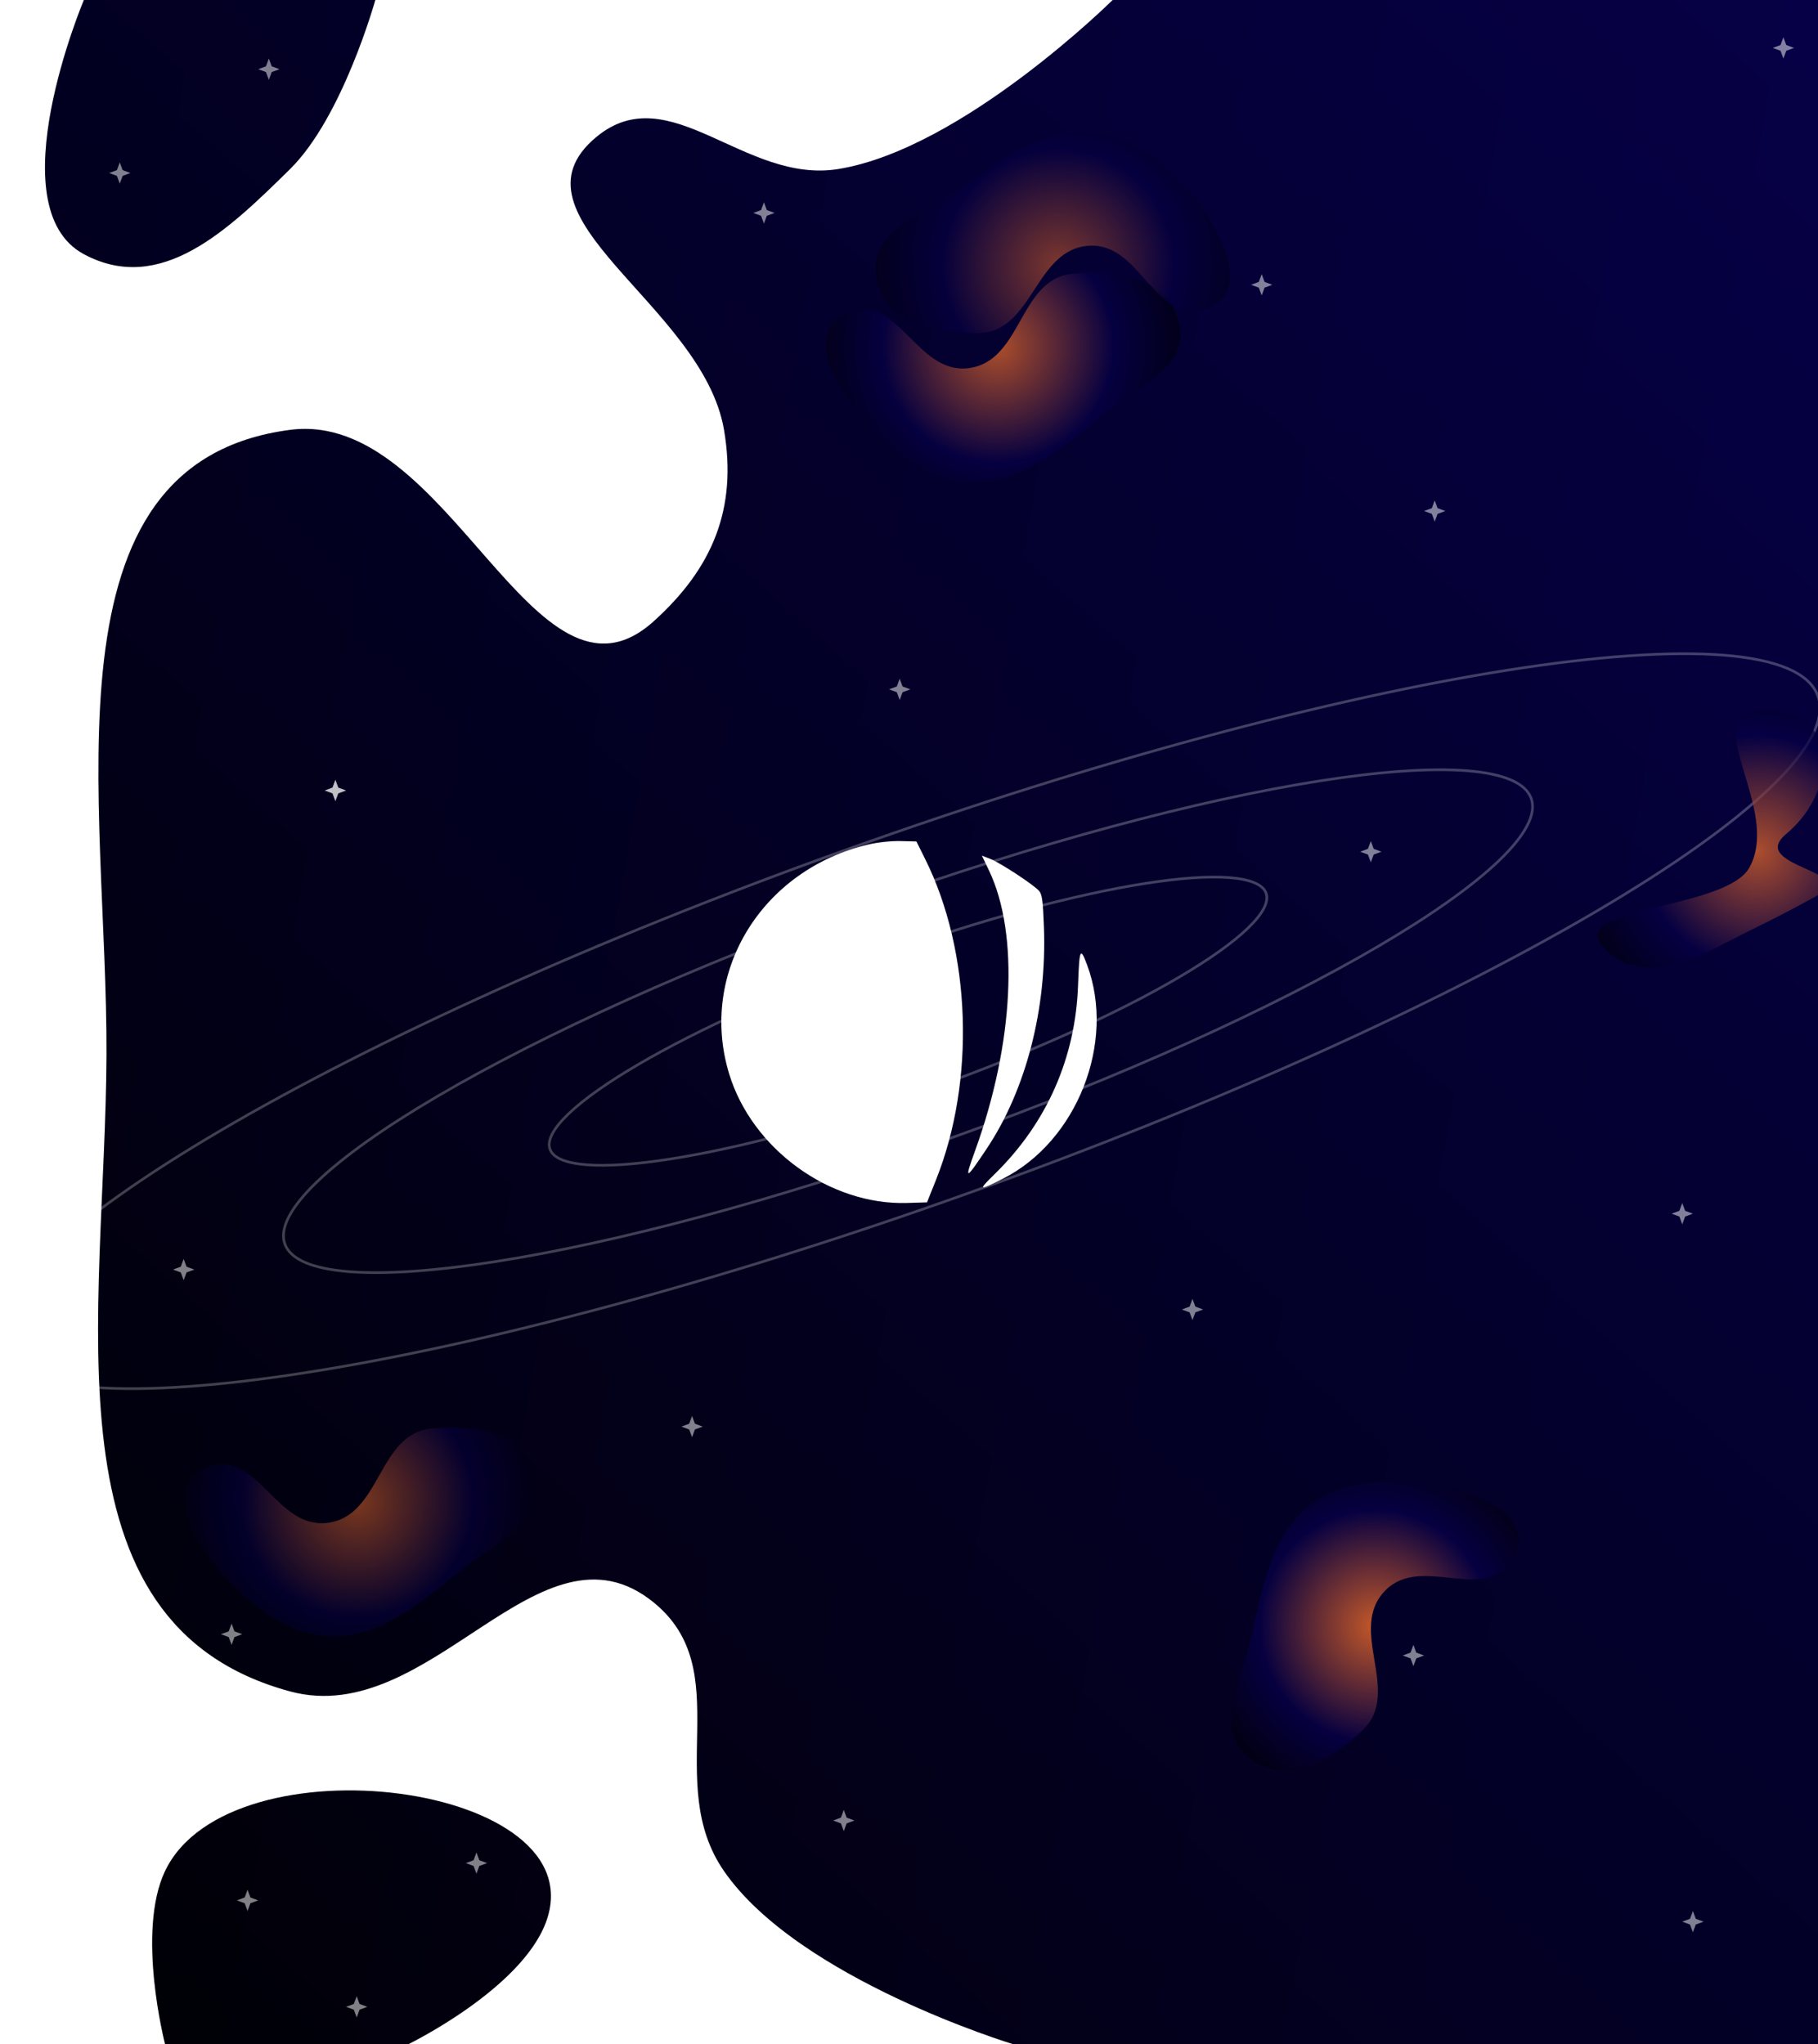 <svg width="683" height="768" viewBox="0 0 683 768" fill="none" xmlns="http://www.w3.org/2000/svg">
<g clip-path="url(#clip0_77_40)">
<rect width="683" height="768" fill="url(#paint0_linear_77_40)"/>
<rect width="683" height="768" fill="url(#paint1_linear_77_40)" fill-opacity="0.2"/>
<path fill-rule="evenodd" clip-rule="evenodd" d="M326.359 317.266C285.999 326.744 262.37 365.611 273.94 403.489C282.563 431.72 311.722 452.869 340.785 451.973L348.272 451.742L351.62 443.367C366.501 406.134 364.889 357.598 347.616 322.849L344.288 316.154L338.312 316.009C334.878 315.925 329.793 316.46 326.359 317.266ZM371.568 327.092C382.973 350.987 380.918 392.127 366.31 432.401C362.196 443.742 362.64 443.661 370.681 431.602C385.472 409.415 393.324 379.024 392.191 348.344C391.82 338.314 391.505 336.001 390.327 334.684C388.216 332.322 375.842 324.205 372.124 322.743L368.885 321.469L371.568 327.092ZM405.011 370.211C404.052 397.421 393.283 421.885 373.879 440.933C367.318 447.374 367.516 447.515 376.676 442.911C404.606 428.875 419.287 391.635 408.387 362.475C405.824 355.618 405.5 356.361 405.011 370.211Z" fill="white"/>
<path opacity="0.25" d="M475.654 335.584C476.221 337.172 475.951 339.085 474.784 341.328C473.617 343.57 471.583 346.083 468.734 348.818C463.04 354.285 454.181 360.555 442.809 367.231C420.071 380.58 387.379 395.501 350.122 408.821C312.865 422.141 278.124 431.331 252.077 435.424C239.05 437.471 228.223 438.239 220.353 437.621C216.417 437.312 213.25 436.659 210.926 435.665C208.602 434.67 207.18 433.362 206.612 431.775C206.045 430.187 206.315 428.274 207.482 426.032C208.649 423.789 210.683 421.276 213.532 418.541C219.226 413.075 228.086 406.804 239.458 400.128C262.195 386.779 294.888 371.859 332.144 358.538C369.401 345.218 404.143 336.028 430.189 331.935C443.217 329.888 454.043 329.12 461.913 329.738C465.85 330.047 469.016 330.7 471.34 331.695C473.665 332.689 475.086 333.997 475.654 335.584Z" stroke="white"/>
<path opacity="0.25" d="M575.25 299.976C576.284 302.868 575.772 306.303 573.718 310.251C571.665 314.197 568.098 318.597 563.133 323.363C553.208 332.892 537.783 343.806 518.011 355.414C478.473 378.626 421.637 404.564 356.878 427.717C292.119 450.871 231.722 466.847 186.429 473.964C163.779 477.524 144.932 478.863 131.214 477.787C124.353 477.248 118.806 476.108 114.715 474.358C110.624 472.608 108.05 470.275 107.016 467.383C105.982 464.491 106.494 461.056 108.548 457.108C110.602 453.162 114.169 448.762 119.133 443.996C129.059 434.467 144.483 423.553 164.256 411.945C203.794 388.733 260.629 362.795 325.388 339.642C390.148 316.488 450.544 300.512 495.837 293.395C518.487 289.835 537.335 288.496 551.052 289.572C557.913 290.111 563.461 291.251 567.551 293.001C571.642 294.751 574.216 297.084 575.25 299.976Z" stroke="white"/>
<path opacity="0.25" d="M682.937 261.475C684.475 265.777 683.702 270.859 680.689 276.649C677.677 282.439 672.453 288.878 665.201 295.84C650.7 309.762 628.177 325.697 599.322 342.637C541.619 376.514 458.679 414.364 364.183 448.149C269.687 481.934 181.551 505.249 115.449 515.636C82.394 520.83 54.874 522.788 34.833 521.215C24.811 520.429 16.689 518.762 10.689 516.195C4.688 513.627 0.868 510.187 -0.67 505.884C-2.209 501.582 -1.436 496.5 1.577 490.71C4.59 484.92 9.813 478.481 17.065 471.519C31.566 457.597 54.089 441.662 82.944 424.722C140.648 390.845 223.587 352.995 318.083 319.21C412.58 285.425 500.716 262.11 566.818 251.723C599.873 246.529 627.392 244.571 647.433 246.144C657.455 246.93 665.577 248.597 671.578 251.164C677.579 253.732 681.398 257.172 682.937 261.475Z" stroke="white"/>
<g filter="url(#filter0_f_77_40)">
<path d="M539 188L540.08 190.92L543 192L540.08 193.08L539 196L537.92 193.08L535 192L537.92 190.92L539 188Z" fill="white" fill-opacity="0.5"/>
</g>
<g filter="url(#filter1_f_77_40)">
<path d="M126 293L127.08 295.92L130 297L127.08 298.08L126 301L124.92 298.08L122 297L124.92 295.92L126 293Z" fill="white" fill-opacity="0.5"/>
</g>
<g filter="url(#filter2_f_77_40)">
<path d="M126 293L127.08 295.92L130 297L127.08 298.08L126 301L124.92 298.08L122 297L124.92 295.92L126 293Z" fill="white" fill-opacity="0.5"/>
</g>
<g filter="url(#filter3_f_77_40)">
<path d="M474 103L475.08 105.92L478 107L475.08 108.08L474 111L472.92 108.08L470 107L472.92 105.92L474 103Z" fill="white" fill-opacity="0.5"/>
</g>
<g filter="url(#filter4_f_77_40)">
<path d="M338 255L339.08 257.92L342 259L339.08 260.08L338 263L336.92 260.08L334 259L336.92 257.92L338 255Z" fill="white" fill-opacity="0.5"/>
</g>
<g filter="url(#filter5_f_77_40)">
<path d="M670 14L671.08 16.92L674 18L671.08 19.08L670 22L668.92 19.08L666 18L668.92 16.92L670 14Z" fill="white" fill-opacity="0.5"/>
</g>
<g filter="url(#filter6_f_77_40)">
<path d="M531 618L532.08 620.92L535 622L532.08 623.08L531 626L529.92 623.08L527 622L529.92 620.92L531 618Z" fill="white" fill-opacity="0.5"/>
</g>
<g filter="url(#filter7_f_77_40)">
<path d="M260 532L261.08 534.92L264 536L261.08 537.08L260 540L258.92 537.08L256 536L258.92 534.92L260 532Z" fill="white" fill-opacity="0.5"/>
</g>
<g filter="url(#filter8_f_77_40)">
<path d="M632 452L633.08 454.92L636 456L633.08 457.08L632 460L630.92 457.08L628 456L630.92 454.92L632 452Z" fill="white" fill-opacity="0.5"/>
</g>
<g filter="url(#filter9_f_77_40)">
<path d="M636 718L637.08 720.92L640 722L637.08 723.08L636 726L634.92 723.08L632 722L634.92 720.92L636 718Z" fill="white" fill-opacity="0.5"/>
</g>
<g filter="url(#filter10_f_77_40)">
<path d="M515 316L516.08 318.92L519 320L516.08 321.08L515 324L513.92 321.08L511 320L513.92 318.92L515 316Z" fill="white" fill-opacity="0.5"/>
</g>
<g filter="url(#filter11_f_77_40)">
<path d="M317 680L318.08 682.92L321 684L318.08 685.08L317 688L315.92 685.08L313 684L315.92 682.92L317 680Z" fill="white" fill-opacity="0.5"/>
</g>
<g filter="url(#filter12_f_77_40)">
<path d="M448 488L449.08 490.92L452 492L449.08 493.08L448 496L446.92 493.08L444 492L446.92 490.92L448 488Z" fill="white" fill-opacity="0.5"/>
</g>
<g filter="url(#filter13_f_77_40)">
<path d="M87 610L88.08 612.92L91 614L88.08 615.08L87 618L85.92 615.08L83 614L85.92 612.92L87 610Z" fill="white" fill-opacity="0.5"/>
</g>
<g filter="url(#filter14_f_77_40)">
<path d="M287 76L288.08 78.92L291 80L288.08 81.08L287 84L285.92 81.08L283 80L285.92 78.92L287 76Z" fill="white" fill-opacity="0.5"/>
</g>
<g filter="url(#filter15_f_77_40)">
<path d="M69 473L70.08 475.92L73 477L70.08 478.08L69 481L67.92 478.08L65 477L67.92 475.92L69 473Z" fill="white" fill-opacity="0.5"/>
</g>
<path d="M315 63.5C361.636 55.884 418 0 418 0H141C141 0 128.773 44.003 109 63.5C85.684 86.49 60.348 110.991 31.5 95.5C-1.358 77.856 31.5 0 31.5 0H0V768H62C62 768 51.106 725.927 62 703C86.189 652.093 225.121 669.852 205 722.5C195.419 747.569 153.5 768 153.5 768H380.5C380.5 768 300.088 743.63 272 703C248.811 669.457 277.184 627.67 245.5 602C202.852 567.447 161.991 649.805 109 635.5C15.21 610.181 39.56 493.646 40 396.5C40.433 300.854 14.15 173.828 109 161.5C168.765 153.732 200.701 273.814 245.5 233.5C267.772 213.458 277.028 191.037 272 161.5C264 114.5 187.967 81.472 224 51.5C251.558 28.578 279.623 69.277 315 63.5Z" fill="white"/>
<g filter="url(#filter16_f_77_40)">
<path d="M503.5 559.5C479.54 568.179 475.569 590.632 470 615.5C466.117 632.839 455.611 650.575 470 661C483.73 670.948 499.798 661.773 512 650C526.947 635.579 505.878 612.25 520.5 597.5C533.905 583.977 557.414 602.327 568 586.5C583.182 563.803 529.174 550.2 503.5 559.5Z" fill="url(#paint2_radial_77_40)" fill-opacity="0.8"/>
</g>
<g filter="url(#filter17_f_77_40)">
<path d="M352.97 178.601C377.068 186.888 394.255 171.904 414.202 156.044C428.11 144.985 447.422 137.776 442.767 120.628C438.325 104.265 420.058 101.319 403.17 102.822C382.482 104.664 384.235 136.049 363.594 138.351C344.67 140.461 337.891 111.419 319.715 117.092C293.649 125.228 327.147 169.722 352.97 178.601Z" fill="url(#paint3_radial_77_40)" fill-opacity="0.7"/>
</g>
<g filter="url(#filter18_f_77_40)">
<path d="M112.122 612.456C136.221 620.742 153.408 605.758 173.355 589.898C187.263 578.84 206.575 571.631 201.92 554.482C197.477 538.119 179.211 535.174 162.322 536.677C141.634 538.518 143.388 569.903 122.746 572.205C103.823 574.315 97.044 545.274 78.868 550.946C52.801 559.082 86.299 603.577 112.122 612.456Z" fill="url(#paint4_radial_77_40)" fill-opacity="0.5"/>
</g>
<g filter="url(#filter19_f_77_40)">
<path d="M662.192 266.822C636.757 268.401 669.563 303.683 657.215 325.976C648.606 341.519 590.589 340.721 601.46 354.777C611.832 368.189 629.834 363.911 644.858 356.052C663.261 346.425 664.531 346.511 682.715 336.476C699.386 327.276 656.385 325.585 671 313.38C691.96 295.878 689.446 265.129 662.192 266.822Z" fill="url(#paint5_radial_77_40)" fill-opacity="0.7"/>
</g>
<g filter="url(#filter20_f_77_40)">
<path d="M422.655 52.837C399.146 43.001 381.021 56.835 360.085 71.363C345.486 81.494 325.746 87.431 329.276 104.846C332.644 121.463 350.681 125.591 367.631 125.19C388.395 124.699 388.687 93.266 409.435 92.312C428.455 91.437 433.33 120.858 451.837 116.38C478.378 109.957 447.845 63.378 422.655 52.837Z" fill="url(#paint6_radial_77_40)" fill-opacity="0.5"/>
</g>
<g filter="url(#filter21_f_77_40)">
<path d="M101 22L102.08 24.92L105 26L102.08 27.08L101 30L99.92 27.08L97 26L99.92 24.92L101 22Z" fill="white" fill-opacity="0.5"/>
</g>
<g filter="url(#filter22_f_77_40)">
<path d="M45 61L46.08 63.92L49 65L46.08 66.08L45 69L43.92 66.08L41 65L43.92 63.92L45 61Z" fill="white" fill-opacity="0.5"/>
</g>
<g filter="url(#filter23_f_77_40)">
<path d="M93 710L94.08 712.92L97 714L94.08 715.08L93 718L91.92 715.08L89 714L91.92 712.92L93 710Z" fill="white" fill-opacity="0.5"/>
</g>
<g filter="url(#filter24_f_77_40)">
<path d="M134 750L135.08 752.92L138 754L135.08 755.08L134 758L132.92 755.08L130 754L132.92 752.92L134 750Z" fill="white" fill-opacity="0.5"/>
</g>
<g filter="url(#filter25_f_77_40)">
<path d="M179 696L180.08 698.92L183 700L180.08 701.08L179 704L177.92 701.08L175 700L177.92 698.92L179 696Z" fill="white" fill-opacity="0.5"/>
</g>
</g>
<defs>
<filter id="filter0_f_77_40" x="534" y="187" width="10" height="10" filterUnits="userSpaceOnUse" color-interpolation-filters="sRGB">
<feFlood flood-opacity="0" result="BackgroundImageFix"/>
<feBlend mode="normal" in="SourceGraphic" in2="BackgroundImageFix" result="shape"/>
<feGaussianBlur stdDeviation="0.5" result="effect1_foregroundBlur_77_40"/>
</filter>
<filter id="filter1_f_77_40" x="121" y="292" width="10" height="10" filterUnits="userSpaceOnUse" color-interpolation-filters="sRGB">
<feFlood flood-opacity="0" result="BackgroundImageFix"/>
<feBlend mode="normal" in="SourceGraphic" in2="BackgroundImageFix" result="shape"/>
<feGaussianBlur stdDeviation="0.5" result="effect1_foregroundBlur_77_40"/>
</filter>
<filter id="filter2_f_77_40" x="121" y="292" width="10" height="10" filterUnits="userSpaceOnUse" color-interpolation-filters="sRGB">
<feFlood flood-opacity="0" result="BackgroundImageFix"/>
<feBlend mode="normal" in="SourceGraphic" in2="BackgroundImageFix" result="shape"/>
<feGaussianBlur stdDeviation="0.5" result="effect1_foregroundBlur_77_40"/>
</filter>
<filter id="filter3_f_77_40" x="469" y="102" width="10" height="10" filterUnits="userSpaceOnUse" color-interpolation-filters="sRGB">
<feFlood flood-opacity="0" result="BackgroundImageFix"/>
<feBlend mode="normal" in="SourceGraphic" in2="BackgroundImageFix" result="shape"/>
<feGaussianBlur stdDeviation="0.5" result="effect1_foregroundBlur_77_40"/>
</filter>
<filter id="filter4_f_77_40" x="333" y="254" width="10" height="10" filterUnits="userSpaceOnUse" color-interpolation-filters="sRGB">
<feFlood flood-opacity="0" result="BackgroundImageFix"/>
<feBlend mode="normal" in="SourceGraphic" in2="BackgroundImageFix" result="shape"/>
<feGaussianBlur stdDeviation="0.5" result="effect1_foregroundBlur_77_40"/>
</filter>
<filter id="filter5_f_77_40" x="665" y="13" width="10" height="10" filterUnits="userSpaceOnUse" color-interpolation-filters="sRGB">
<feFlood flood-opacity="0" result="BackgroundImageFix"/>
<feBlend mode="normal" in="SourceGraphic" in2="BackgroundImageFix" result="shape"/>
<feGaussianBlur stdDeviation="0.5" result="effect1_foregroundBlur_77_40"/>
</filter>
<filter id="filter6_f_77_40" x="526" y="617" width="10" height="10" filterUnits="userSpaceOnUse" color-interpolation-filters="sRGB">
<feFlood flood-opacity="0" result="BackgroundImageFix"/>
<feBlend mode="normal" in="SourceGraphic" in2="BackgroundImageFix" result="shape"/>
<feGaussianBlur stdDeviation="0.5" result="effect1_foregroundBlur_77_40"/>
</filter>
<filter id="filter7_f_77_40" x="255" y="531" width="10" height="10" filterUnits="userSpaceOnUse" color-interpolation-filters="sRGB">
<feFlood flood-opacity="0" result="BackgroundImageFix"/>
<feBlend mode="normal" in="SourceGraphic" in2="BackgroundImageFix" result="shape"/>
<feGaussianBlur stdDeviation="0.5" result="effect1_foregroundBlur_77_40"/>
</filter>
<filter id="filter8_f_77_40" x="627" y="451" width="10" height="10" filterUnits="userSpaceOnUse" color-interpolation-filters="sRGB">
<feFlood flood-opacity="0" result="BackgroundImageFix"/>
<feBlend mode="normal" in="SourceGraphic" in2="BackgroundImageFix" result="shape"/>
<feGaussianBlur stdDeviation="0.5" result="effect1_foregroundBlur_77_40"/>
</filter>
<filter id="filter9_f_77_40" x="631" y="717" width="10" height="10" filterUnits="userSpaceOnUse" color-interpolation-filters="sRGB">
<feFlood flood-opacity="0" result="BackgroundImageFix"/>
<feBlend mode="normal" in="SourceGraphic" in2="BackgroundImageFix" result="shape"/>
<feGaussianBlur stdDeviation="0.5" result="effect1_foregroundBlur_77_40"/>
</filter>
<filter id="filter10_f_77_40" x="510" y="315" width="10" height="10" filterUnits="userSpaceOnUse" color-interpolation-filters="sRGB">
<feFlood flood-opacity="0" result="BackgroundImageFix"/>
<feBlend mode="normal" in="SourceGraphic" in2="BackgroundImageFix" result="shape"/>
<feGaussianBlur stdDeviation="0.5" result="effect1_foregroundBlur_77_40"/>
</filter>
<filter id="filter11_f_77_40" x="312" y="679" width="10" height="10" filterUnits="userSpaceOnUse" color-interpolation-filters="sRGB">
<feFlood flood-opacity="0" result="BackgroundImageFix"/>
<feBlend mode="normal" in="SourceGraphic" in2="BackgroundImageFix" result="shape"/>
<feGaussianBlur stdDeviation="0.5" result="effect1_foregroundBlur_77_40"/>
</filter>
<filter id="filter12_f_77_40" x="443" y="487" width="10" height="10" filterUnits="userSpaceOnUse" color-interpolation-filters="sRGB">
<feFlood flood-opacity="0" result="BackgroundImageFix"/>
<feBlend mode="normal" in="SourceGraphic" in2="BackgroundImageFix" result="shape"/>
<feGaussianBlur stdDeviation="0.5" result="effect1_foregroundBlur_77_40"/>
</filter>
<filter id="filter13_f_77_40" x="82" y="609" width="10" height="10" filterUnits="userSpaceOnUse" color-interpolation-filters="sRGB">
<feFlood flood-opacity="0" result="BackgroundImageFix"/>
<feBlend mode="normal" in="SourceGraphic" in2="BackgroundImageFix" result="shape"/>
<feGaussianBlur stdDeviation="0.5" result="effect1_foregroundBlur_77_40"/>
</filter>
<filter id="filter14_f_77_40" x="282" y="75" width="10" height="10" filterUnits="userSpaceOnUse" color-interpolation-filters="sRGB">
<feFlood flood-opacity="0" result="BackgroundImageFix"/>
<feBlend mode="normal" in="SourceGraphic" in2="BackgroundImageFix" result="shape"/>
<feGaussianBlur stdDeviation="0.5" result="effect1_foregroundBlur_77_40"/>
</filter>
<filter id="filter15_f_77_40" x="64" y="472" width="10" height="10" filterUnits="userSpaceOnUse" color-interpolation-filters="sRGB">
<feFlood flood-opacity="0" result="BackgroundImageFix"/>
<feBlend mode="normal" in="SourceGraphic" in2="BackgroundImageFix" result="shape"/>
<feGaussianBlur stdDeviation="0.5" result="effect1_foregroundBlur_77_40"/>
</filter>
<filter id="filter16_f_77_40" x="432.651" y="526.54" width="167.994" height="168.696" filterUnits="userSpaceOnUse" color-interpolation-filters="sRGB">
<feFlood flood-opacity="0" result="BackgroundImageFix"/>
<feBlend mode="normal" in="SourceGraphic" in2="BackgroundImageFix" result="shape"/>
<feGaussianBlur stdDeviation="15" result="effect1_foregroundBlur_77_40"/>
</filter>
<filter id="filter17_f_77_40" x="280.279" y="72.477" width="193.196" height="138.484" filterUnits="userSpaceOnUse" color-interpolation-filters="sRGB">
<feFlood flood-opacity="0" result="BackgroundImageFix"/>
<feBlend mode="normal" in="SourceGraphic" in2="BackgroundImageFix" result="shape"/>
<feGaussianBlur stdDeviation="15" result="effect1_foregroundBlur_77_40"/>
</filter>
<filter id="filter18_f_77_40" x="29.431" y="496.331" width="213.196" height="158.484" filterUnits="userSpaceOnUse" color-interpolation-filters="sRGB">
<feFlood flood-opacity="0" result="BackgroundImageFix"/>
<feBlend mode="normal" in="SourceGraphic" in2="BackgroundImageFix" result="shape"/>
<feGaussianBlur stdDeviation="20" result="effect1_foregroundBlur_77_40"/>
</filter>
<filter id="filter19_f_77_40" x="570.108" y="236.755" width="146.513" height="156.675" filterUnits="userSpaceOnUse" color-interpolation-filters="sRGB">
<feFlood flood-opacity="0" result="BackgroundImageFix"/>
<feBlend mode="normal" in="SourceGraphic" in2="BackgroundImageFix" result="shape"/>
<feGaussianBlur stdDeviation="15" result="effect1_foregroundBlur_77_40"/>
</filter>
<filter id="filter20_f_77_40" x="298.861" y="19.526" width="193.222" height="135.69" filterUnits="userSpaceOnUse" color-interpolation-filters="sRGB">
<feFlood flood-opacity="0" result="BackgroundImageFix"/>
<feBlend mode="normal" in="SourceGraphic" in2="BackgroundImageFix" result="shape"/>
<feGaussianBlur stdDeviation="15" result="effect1_foregroundBlur_77_40"/>
</filter>
<filter id="filter21_f_77_40" x="96" y="21" width="10" height="10" filterUnits="userSpaceOnUse" color-interpolation-filters="sRGB">
<feFlood flood-opacity="0" result="BackgroundImageFix"/>
<feBlend mode="normal" in="SourceGraphic" in2="BackgroundImageFix" result="shape"/>
<feGaussianBlur stdDeviation="0.5" result="effect1_foregroundBlur_77_40"/>
</filter>
<filter id="filter22_f_77_40" x="40" y="60" width="10" height="10" filterUnits="userSpaceOnUse" color-interpolation-filters="sRGB">
<feFlood flood-opacity="0" result="BackgroundImageFix"/>
<feBlend mode="normal" in="SourceGraphic" in2="BackgroundImageFix" result="shape"/>
<feGaussianBlur stdDeviation="0.5" result="effect1_foregroundBlur_77_40"/>
</filter>
<filter id="filter23_f_77_40" x="88" y="709" width="10" height="10" filterUnits="userSpaceOnUse" color-interpolation-filters="sRGB">
<feFlood flood-opacity="0" result="BackgroundImageFix"/>
<feBlend mode="normal" in="SourceGraphic" in2="BackgroundImageFix" result="shape"/>
<feGaussianBlur stdDeviation="0.5" result="effect1_foregroundBlur_77_40"/>
</filter>
<filter id="filter24_f_77_40" x="129" y="749" width="10" height="10" filterUnits="userSpaceOnUse" color-interpolation-filters="sRGB">
<feFlood flood-opacity="0" result="BackgroundImageFix"/>
<feBlend mode="normal" in="SourceGraphic" in2="BackgroundImageFix" result="shape"/>
<feGaussianBlur stdDeviation="0.5" result="effect1_foregroundBlur_77_40"/>
</filter>
<filter id="filter25_f_77_40" x="174" y="695" width="10" height="10" filterUnits="userSpaceOnUse" color-interpolation-filters="sRGB">
<feFlood flood-opacity="0" result="BackgroundImageFix"/>
<feBlend mode="normal" in="SourceGraphic" in2="BackgroundImageFix" result="shape"/>
<feGaussianBlur stdDeviation="0.5" result="effect1_foregroundBlur_77_40"/>
</filter>
<linearGradient id="paint0_linear_77_40" x1="683" y1="3.62043e-05" x2="3.80141e-05" y2="768" gradientUnits="userSpaceOnUse">
<stop stop-color="#060047"/>
<stop offset="1"/>
</linearGradient>
<linearGradient id="paint1_linear_77_40" x1="683" y1="124" x2="-2.3105e-08" y2="1.27263e-07" gradientUnits="userSpaceOnUse">
<stop stop-color="#060047"/>
<stop offset="1"/>
</linearGradient>
<radialGradient id="paint2_radial_77_40" cx="0" cy="0" r="1" gradientUnits="userSpaceOnUse" gradientTransform="translate(516.648 610.888) rotate(93.857) scale(98.836 98.197)">
<stop stop-color="#F36E29"/>
<stop offset="0.443" stop-color="#060047"/>
<stop offset="0.762"/>
</radialGradient>
<radialGradient id="paint3_radial_77_40" cx="0" cy="0" r="1" gradientUnits="userSpaceOnUse" gradientTransform="translate(374.997 130.348) rotate(-47.255) scale(98.836 98.197)">
<stop stop-color="#F36E29"/>
<stop offset="0.443" stop-color="#060047"/>
<stop offset="0.762"/>
</radialGradient>
<radialGradient id="paint4_radial_77_40" cx="0" cy="0" r="1" gradientUnits="userSpaceOnUse" gradientTransform="translate(134.15 564.202) rotate(-47.255) scale(98.836 98.197)">
<stop stop-color="#F36E29"/>
<stop offset="0.443" stop-color="#060047"/>
<stop offset="0.762"/>
</radialGradient>
<radialGradient id="paint5_radial_77_40" cx="0" cy="0" r="1" gradientUnits="userSpaceOnUse" gradientTransform="translate(660.334 319.832) rotate(110.216) scale(98.836 98.197)">
<stop stop-color="#F36E29"/>
<stop offset="0.443" stop-color="#060047"/>
<stop offset="0.762"/>
</radialGradient>
<radialGradient id="paint6_radial_77_40" cx="0" cy="0" r="1" gradientUnits="userSpaceOnUse" gradientTransform="translate(397.535 99.555) rotate(136.475) scale(98.836 98.197)">
<stop stop-color="#F36E29"/>
<stop offset="0.443" stop-color="#060047"/>
<stop offset="0.762"/>
</radialGradient>
<clipPath id="clip0_77_40">
<rect width="683" height="768" fill="white"/>
</clipPath>
</defs>
</svg>
